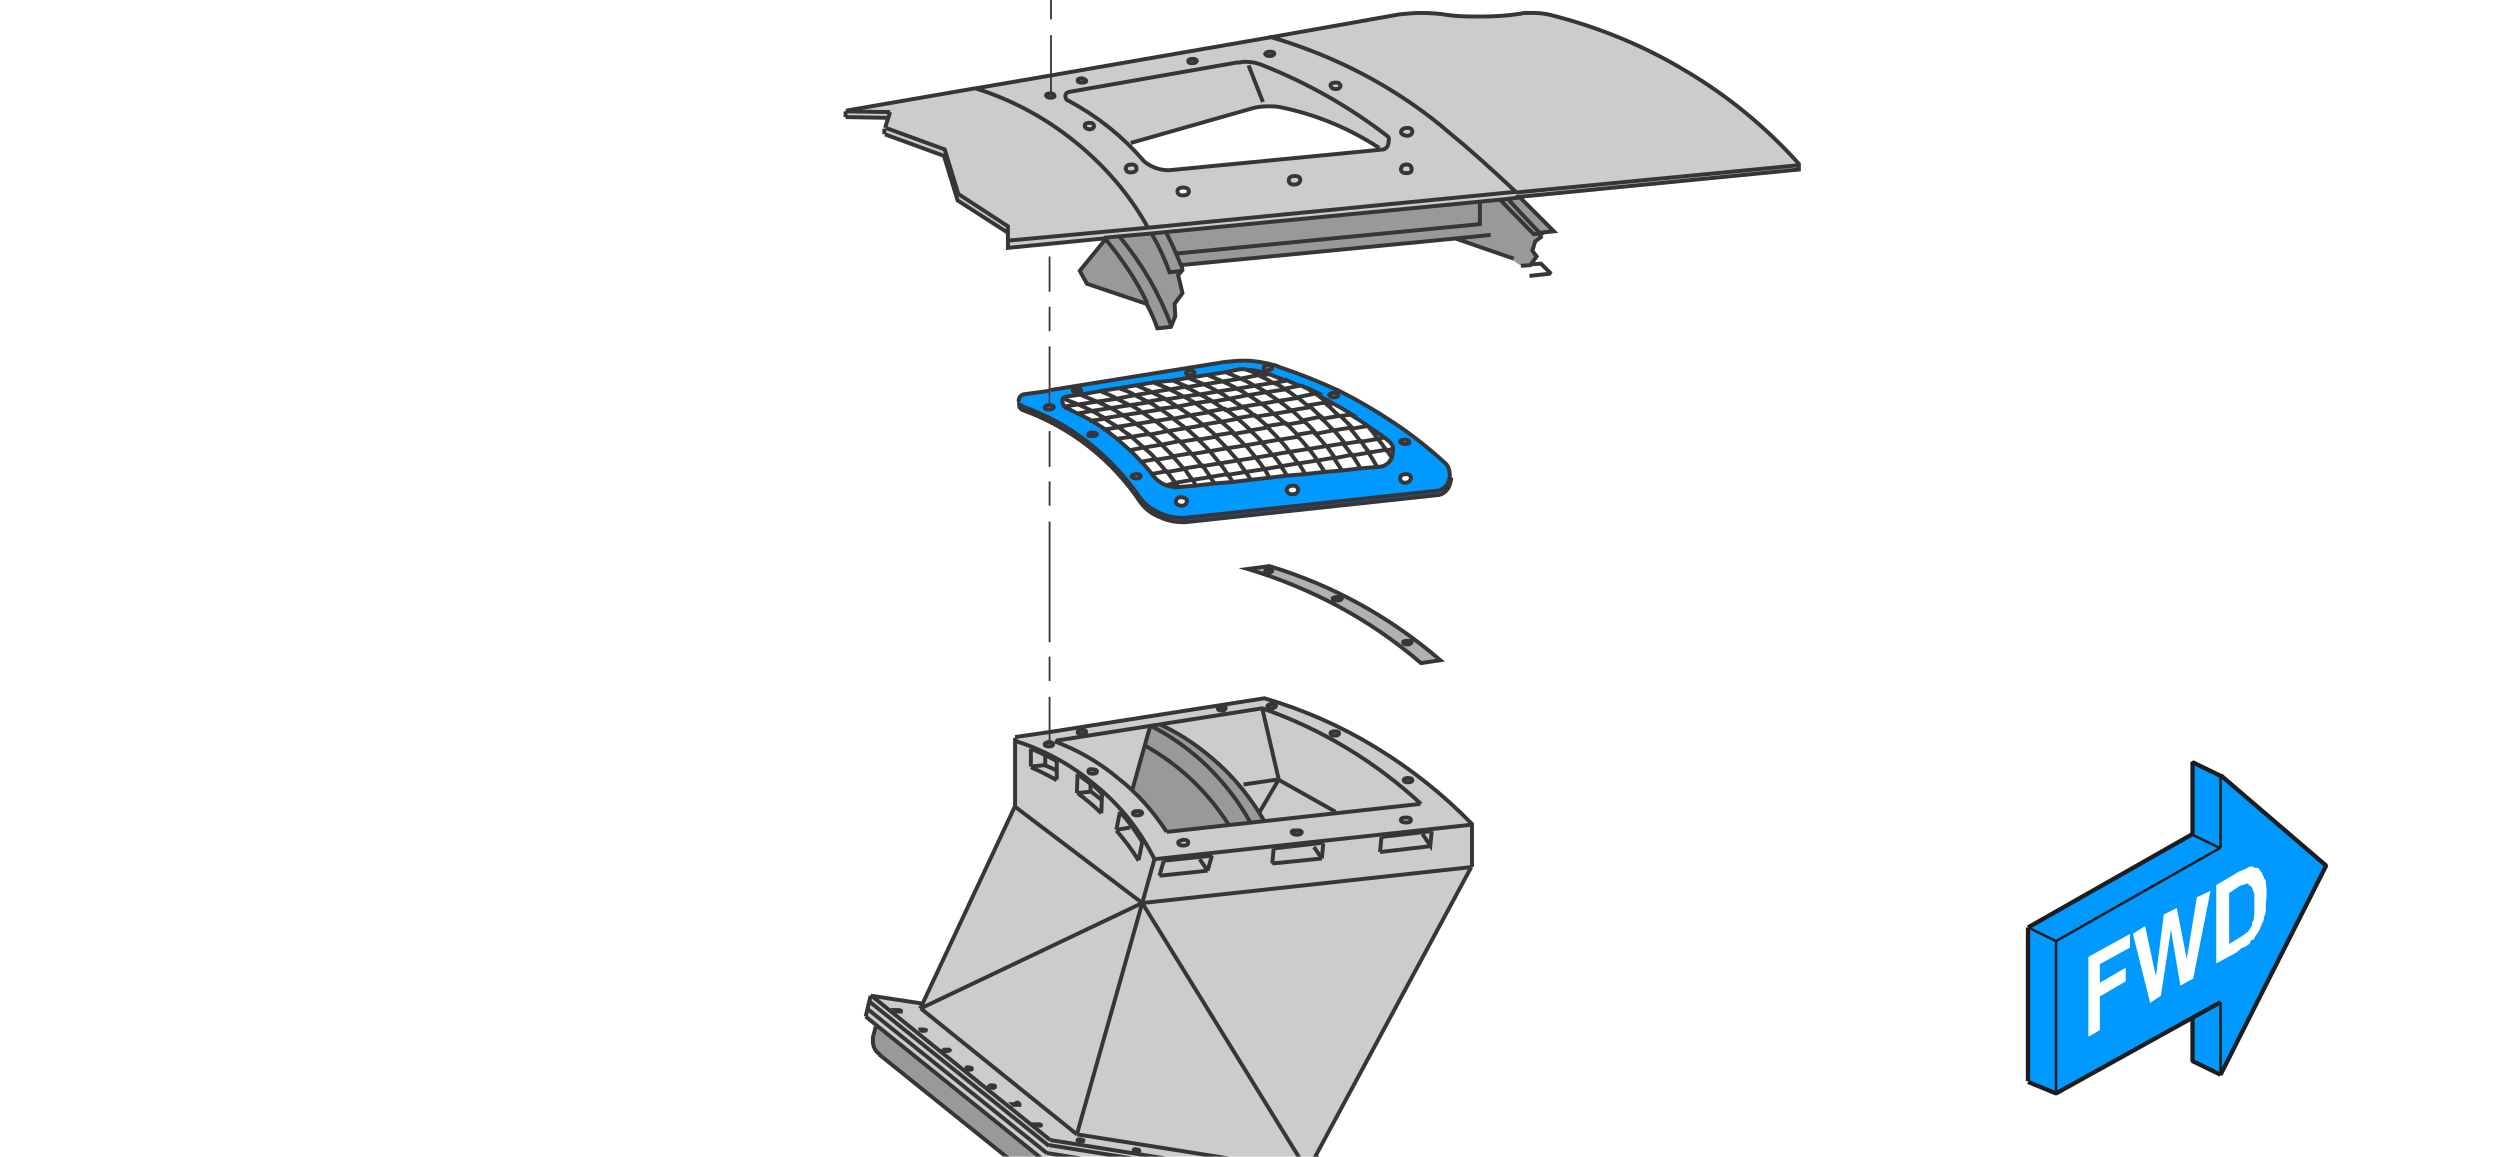 <?xml version="1.0" encoding="utf-8"?>
<!-- Generator: Adobe Illustrator 24.1.2, SVG Export Plug-In . SVG Version: 6.00 Build 0)  -->
<svg version="1.1" id="Ebene_1" xmlns="http://www.w3.org/2000/svg" xmlns:xlink="http://www.w3.org/1999/xlink" x="0px" y="0px"
	 viewBox="0 0 348 161" style="enable-background:new 0 0 348 161;" xml:space="preserve">
<style type="text/css">
	.st0{fill:#999999;}
	.st1{fill:#CCCCCC;}
	.st2{fill:#B1B1B1;}
	.st3{fill:#0066FF;}
	.st4{fill:#0099FF;}
	.st5{fill:#009900;}
	.st6{fill:none;stroke:#373535;stroke-width:0.55;stroke-miterlimit:5;}
	.st7{fill:none;stroke:#373535;stroke-width:0.25;stroke-miterlimit:5;}
	.st8{fill:none;stroke:#1D1D1D;stroke-width:0.35;stroke-linejoin:bevel;stroke-miterlimit:4;}
	.st9{fill:none;stroke:#1D1D1D;stroke-width:0.6;stroke-linejoin:bevel;stroke-miterlimit:4;}
</style>
<path class="st0" d="M122.1,142.7c-0.1,0-0.1,0-0.1,0l-0.4,1.3c-0.1,0.2-0.1,0.4-0.1,0.7c0,0.9,0.3,1.6,1,2l21.4,17.3
	c0.4,0.3,0.8,0.5,1.3,0.5l37.6,5.9c0.6,0,1.1-0.2,1.6-0.5c0.5-0.4,0.8-0.9,0.9-1.4l0.1-0.7l-40-6.3L122.1,142.7 M175.3,113.1
	c-1.5-2.5-3.4-4.7-5.5-6.7c-2.5-2.3-5.2-4.2-8.3-5.6l-1.4,0.2v0l-2.5,8.9c1.8,1.7,3.4,3.7,4.8,5.8l13.5-1.5
	C175.8,113.9,175.5,113.5,175.3,113.1 M202.6,33.2l7,2.4l2,1.3l1.5-0.1l0.8-1.1l-0.6-0.8l0.4-1.3l0.8-0.6l-0.2-0.6l2-0.2
	c-1.4-1.4-3-3-4.8-4.8l-57.9,5.6c0.1,0.1,0.2,0.2,0.2,0.2l-3.5,4.3l1,1.8l8.3,2.8c0.5,1.1,1,2.3,1.5,3.4l1.9-0.2l0.6-1.5l-0.1-1.7
	l1.1-1.5l-0.6-2.5l0.6-0.7c-0.1-0.2-0.2-0.5-0.2-0.7L202.6,33.2z"/>
<path class="st1" d="M141.3,102.6l0,9.6l-12.9,27.5l-5.5-0.9v0c-0.2-0.1-0.4-0.1-0.6-0.2c-0.7-0.1-1.2,0.1-1.5,0.7
	c-0.2,0.3-0.3,0.8-0.3,1.6l0.1,0.2l0,0.2c0,0.1,0.1,0.1,0.1,0.2l0.1,0.3c0.3,0.6,0.6,0.9,1,0.9c0,0,0.1,0,0.1,0l23.4,18.8l40,6.3
	l2.6,0.4l0.8-2.9l-5.7-4.6l21.7-40.1l0.1-6c-4-4.1-8.4-7.7-13.3-10.6c-4.9-3-10.1-5.3-15.6-6.9L141.3,102.6 M128.6,143.3
	L128.6,143.3l0.1,0l0.1,0l0.1,0.1v0c-0.1,0.1-0.2,0.1-0.5,0c-0.2,0-0.3-0.1-0.4-0.2l0,0l0.1,0L128.6,143.3L128.6,143.3 M131.4,146
	L131.4,146l0.2-0.2h0.2l0.1,0h0l0.1,0h0.1l0.1,0.1v0h0v0c-0.1,0.1-0.2,0.1-0.5,0h-0.1l-0.1,0h0L131.4,146L131.4,146L131.4,146
	 M125.4,140.7L125.4,140.7l-0.1,0.1l-0.1,0h-0.1l0,0h-0.2l-0.1,0l-0.1,0l-0.1-0.1v0l0.1,0h0.3l0.1,0h0.1l0.1,0h0.1L125.4,140.7
	L125.4,140.7 M138.2,151.1h0.1l0.2,0.1l0,0v0.1c-0.1,0.1-0.2,0.1-0.5,0l0,0h-0.1l-0.1,0l-0.1-0.1v0C137.8,151,137.9,151,138.2,151.1
	 M141.5,153.7L141.5,153.7l0.2,0l0,0.1v0.1l-0.1,0h-0.3l-0.1,0l0,0h-0.1l-0.1,0l0-0.1l0.1-0.1h0.4L141.5,153.7 M134.8,148.7h-0.1
	l-0.1-0.1c0.1-0.1,0.2-0.1,0.5-0.1c0.3,0.1,0.4,0.1,0.4,0.2c-0.1,0.1-0.2,0.1-0.5,0.1L134.8,148.7 M169.8,106.4c2.1,2,4,4.2,5.5,6.7
	c0.2,0.4,0.5,0.8,0.7,1.2l-13.5,1.5c-1.4-2.2-3-4.1-4.8-5.8l2.5-8.9v0l1.4-0.2C164.6,102.3,167.3,104.1,169.8,106.4 M145,156.4
	L145,156.4c0.1,0.1,0,0.2,0,0.2l-0.1,0h-0.1l-0.4-0.1l-0.1-0.1v0l0.1-0.1h0.4l0.1,0L145,156.4 M149.9,158.7c0-0.1,0.2-0.1,0.5-0.1
	c0.3,0.1,0.4,0.2,0.4,0.2c0,0-0.2,0-0.5,0l0,0h-0.1L149.9,158.7L149.9,158.7L149.9,158.7 M158.3,160c0.2,0,0.4,0.1,0.4,0.2v0h0
	l-0.1,0h-0.3c-0.1,0-0.2-0.1-0.2-0.1c-0.1,0-0.2-0.1-0.1-0.2S158,159.9,158.3,160 M166.5,161.5L166.5,161.5l-0.1-0.1h-0.1l-0.1-0.1
	c0-0.1,0.2-0.2,0.5-0.1c0.2,0.1,0.4,0.1,0.4,0.2C167,161.6,166.8,161.6,166.5,161.5L166.5,161.5 M174,162.5h0.3l0,0
	c0.3,0,0.4,0.1,0.3,0.2l-0.1,0.1h-0.4c-0.2-0.1-0.4-0.2-0.4-0.2h0v0L174,162.5L174,162.5 M184.6,163.3l-0.1,0h-0.1l-0.1-0.1v0
	c0-0.1,0.2-0.1,0.5-0.1c0.3,0.1,0.4,0.1,0.3,0.2C185.1,163.3,184.9,163.3,184.6,163.3L184.6,163.3 M182.4,164L182.4,164l-0.4,0
	c-0.3-0.1-0.4-0.2-0.4-0.2c0.1-0.1,0.2-0.1,0.5,0C182.4,163.8,182.5,163.8,182.4,164L182.4,164L182.4,164 M212.2,1.8
	c-0.2,0-0.3,0.1-0.5,0.1c-1.9,0.2-3.8,0.4-5.6,0.4c-1.7,0-3.2-0.1-4.5-0.2c-1.2-0.2-2.4-0.3-3.8-0.3c-1,0-2,0.1-3,0.2l-77,13.5v0.9
	l5.9,0.1l-0.4,2.2l8.2,3l1.9,6.2l7,4.5l0.1,2.1l13.3-1.3l57.9-5.6l38.9-3.8v-0.8c-4.6-5.1-9.8-9.4-15.7-12.9
	c-5.9-3.5-12.1-6.2-18.8-7.8c-0.8-0.2-1.6-0.3-2.5-0.3C212.9,1.8,212.5,1.8,212.2,1.8 M191.1,19.9l1.5,0.8l-29.8,2.9
	c-1.3,0-2.4-0.4-3.4-1.2c-0.7-0.8-1.5-1.6-2.3-2.4l1-0.4l15.9-4.5c0.8-0.3,1.7-0.4,2.7-0.4c0.5,0,1.1,0,1.5,0.1
	C182.7,15.7,187,17.5,191.1,19.9 M163.9,26.6c0-0.4,0.3-0.6,0.8-0.5c0.5,0,0.8,0.2,0.7,0.6c-0.1,0.4-0.4,0.5-0.9,0.5
	C164.2,27.1,163.9,27,163.9,26.6z"/>
<path class="st2" d="M176.7,78.8l-3,0.5c8.4,2.5,16,6.5,22.8,12c0.4,0.4,0.9,0.7,1.3,1.1l2.7-0.4c-0.2-0.2-0.5-0.4-0.7-0.7
	C192.9,85.5,185.2,81.3,176.7,78.8 M176.1,79.5c0-0.1,0.2-0.2,0.5-0.2c0.3,0,0.5,0.1,0.5,0.2c-0.1,0.1-0.2,0.2-0.5,0.2
	C176.3,79.7,176.1,79.6,176.1,79.5 M186.1,83.7c-0.4,0-0.6-0.1-0.6-0.3c0.1-0.2,0.3-0.3,0.7-0.2c0.4,0,0.6,0.1,0.6,0.3
	C186.7,83.6,186.5,83.7,186.1,83.7 M196.5,89.4c0,0.2-0.2,0.3-0.6,0.3c-0.4,0-0.6-0.1-0.6-0.3c0-0.2,0.2-0.3,0.6-0.2
	C196.4,89.2,196.5,89.2,196.5,89.4z"/>
<path class="st2" d="M176.7,78.8l-3,0.5c9,2.6,17,7,24.1,13.1l2.7-0.4C193.5,85.9,185.5,81.5,176.7,78.8 M176.1,79.5
	c0-0.1,0.2-0.2,0.5-0.2c0.3,0,0.5,0.1,0.5,0.2c-0.1,0.1-0.2,0.2-0.5,0.2C176.3,79.7,176.1,79.6,176.1,79.5 M185.5,83.4
	c0.1-0.2,0.3-0.3,0.7-0.2c0.4,0,0.6,0.1,0.6,0.3c-0.1,0.2-0.3,0.3-0.7,0.3C185.7,83.7,185.5,83.6,185.5,83.4 M195.3,89.4
	c0-0.2,0.2-0.3,0.6-0.2c0.4,0,0.6,0.1,0.6,0.3c0,0.2-0.2,0.3-0.6,0.3C195.6,89.7,195.4,89.6,195.3,89.4z"/>
<path class="st3" d="M164.8,72.2c-1.2,0-2.3-0.2-3.4-0.7c-1.1-0.5-2-1.2-2.7-2.1c-2-2.9-4.4-5.5-7.2-7.7c-2.8-2.2-5.8-3.8-9.1-5
	c0,0-0.1-0.1-0.1-0.1c-0.1-0.1-0.2-0.1-0.3-0.2c-0.1-0.1-0.1-0.2-0.1-0.2c-0.1,0.4,0,0.7,0.3,0.9l0.2,0.1c3.3,1.2,6.4,2.9,9.2,5.1
	c2.8,2.2,5.2,4.8,7.2,7.8c0.7,0.9,1.6,1.6,2.7,2c1,0.5,2.2,0.7,3.4,0.7l35.4-3.8c0.5-0.1,0.9-0.4,1.2-0.8c0.3-0.4,0.4-0.9,0.5-1.4
	l0-0.1c-0.1,0.4-0.2,0.7-0.4,1c-0.3,0.4-0.7,0.7-1.2,0.8L164.8,72.2z"/>
<path class="st4" d="M173.2,50.3c-0.9,0-1.8,0.1-2.8,0.2l-24.2,3.9v2c0.4,0,0.6,0.1,0.6,0.3c-0.1,0.2-0.3,0.3-0.7,0.3
	c-0.4,0-0.6-0.1-0.6-0.3c0-0.2,0.2-0.2,0.6-0.2v-2l-3.7,0.5c-0.2,0.1-0.3,0.2-0.4,0.3c-0.1,0.2-0.2,0.3-0.2,0.5c0,0.1,0,0.2,0.1,0.3
	c0,0.1,0,0.1,0.1,0.2c0.1,0.1,0.2,0.2,0.3,0.2c0,0,0.1,0.1,0.1,0.1c3.3,1.2,6.4,2.9,9.1,5c2.8,2.2,5.2,4.8,7.2,7.7
	c0.7,0.9,1.6,1.6,2.7,2.1c1,0.5,2.2,0.7,3.4,0.7l35.4-3.8c0.5-0.1,0.9-0.4,1.2-0.8c0.2-0.3,0.3-0.6,0.4-1c0-0.1,0-0.3,0-0.4
	c0-0.7-0.2-1.3-0.7-1.7c-2.3-2.1-4.6-3.9-7-5.5c-2.4-1.6-4.9-3.1-7.7-4.5c-2.8-1.3-5.6-2.4-8.3-3.3l-0.4-0.2
	C176.2,50.5,174.7,50.3,173.2,50.3 M175.9,51.3c0-0.2,0.2-0.3,0.6-0.3c0.4,0,0.6,0.1,0.6,0.3c0,0.2-0.2,0.3-0.6,0.3
	C176.1,51.6,175.9,51.5,175.9,51.3 M173.4,51.5c1,0,1.8,0.1,2.6,0.4c0.2,0.1,0.4,0.2,0.6,0.2c0.8,0.3,1.5,0.6,2.3,0.9
	c0.7,0.2,1.4,0.5,2.1,0.9c0.4,0.2,0.7,0.4,1.1,0.5c0.4,0.2,0.8,0.4,1.2,0.6c0.8,0.4,1.6,0.8,2.4,1.3c0.8,0.4,1.6,0.9,2.4,1.4
	c0.7,0.4,1.5,0.9,2.2,1.4c0.1,0,0.1,0.1,0.2,0.1c0.7,0.5,1.5,1,2.3,1.6c0.2,0.1,0.3,0.3,0.5,0.4c0.4,0.3,0.7,0.7,0.7,1.1
	c0,0.2,0,0.3,0,0.5c0,0.3-0.1,0.6-0.2,0.9c-0.1,0.1-0.1,0.2-0.2,0.3c-0.2,0.4-0.6,0.6-1,0.8l-0.7,0.1l-2.5,0.2l-2.5,0.3l-2.5,0.2
	l-2.7,0.3l-2.4,0.2l-2.5,0.3l-2.7,0.3l-2.5,0.3l-2.5,0.2l-2.6,0.3l-2.4,0.2H164c-0.7,0-1.3-0.1-1.8-0.3c-0.7-0.3-1.2-0.7-1.7-1.3
	c-0.1-0.1-0.2-0.2-0.2-0.3c-0.5-0.6-1-1.2-1.5-1.7s-1-1.1-1.6-1.6c-0.6-0.5-1.2-1.1-1.8-1.6c-0.6-0.5-1.2-0.9-1.8-1.4
	c-0.6-0.4-1.3-0.8-1.9-1.2c-0.6-0.3-1.2-0.6-1.8-0.9c-0.5-0.2-0.9-0.5-1.4-0.7c-0.1,0-0.1,0-0.1,0c-0.1-0.1-0.2-0.1-0.2-0.2
	c-0.1,0-0.1-0.1-0.1-0.1c-0.1-0.1-0.1-0.3-0.2-0.5c-0.1-0.2,0-0.4,0.1-0.6c0,0,0.1,0,0.1,0c0.1-0.1,0.2-0.2,0.4-0.2l2.1-0.3l2.8-0.5
	l2.6-0.4l2.4-0.4l2.4-0.4L163,53l2.4-0.4l2.6-0.4l2.5-0.4l2-0.3L173.4,51.5 M165.7,51.5c0.4,0,0.6,0.1,0.6,0.3
	c-0.1,0.2-0.3,0.3-0.7,0.3c-0.4,0-0.5-0.1-0.5-0.3C165.1,51.6,165.3,51.5,165.7,51.5 M150.3,54.1c0.1,0.1,0.2,0.2,0.2,0.3
	c0,0.2-0.2,0.2-0.6,0.2c-0.4,0-0.6-0.1-0.6-0.3c0-0.1,0.1-0.2,0.3-0.2c0.1-0.1,0.2-0.1,0.4,0C150.1,54,150.2,54.1,150.3,54.1
	 M151.4,60.5c0-0.2,0.2-0.3,0.6-0.3c0.4,0,0.6,0.1,0.6,0.3c-0.1,0.2-0.3,0.3-0.7,0.2C151.6,60.7,151.4,60.7,151.4,60.5 M157.6,66.3
	c0.1-0.2,0.3-0.3,0.7-0.3c0.4,0,0.6,0.1,0.6,0.3c0,0.2-0.2,0.3-0.6,0.3C157.8,66.6,157.6,66.5,157.6,66.3 M163.6,69.8
	c0-0.4,0.3-0.6,0.8-0.6c0.5,0,0.8,0.2,0.7,0.7c-0.1,0.4-0.3,0.6-0.8,0.5C163.9,70.3,163.6,70.1,163.6,69.8 M195.6,61.8
	c-0.4,0-0.6-0.1-0.6-0.3c0-0.2,0.2-0.4,0.7-0.3c0.4,0,0.6,0.1,0.6,0.4C196.1,61.7,195.9,61.8,195.6,61.8 M196.4,66.6
	c-0.1,0.4-0.4,0.6-0.8,0.6c-0.5,0-0.7-0.2-0.7-0.6c0-0.4,0.3-0.6,0.8-0.6C196.1,66.1,196.4,66.3,196.4,66.6 M186.3,55
	c0,0.2-0.2,0.3-0.6,0.3c-0.4,0-0.6-0.1-0.6-0.3c0.1-0.2,0.3-0.3,0.7-0.3C186.1,54.7,186.3,54.8,186.3,55 M179.1,68.2
	c0.1-0.4,0.3-0.6,0.9-0.6c0.5,0,0.7,0.2,0.7,0.6c-0.1,0.4-0.4,0.6-0.8,0.5C179.4,68.8,179.2,68.6,179.1,68.2 M190.4,59.3L190.4,59.3
	c0,0-0.1-0.1-0.1-0.1C190.3,59.2,190.3,59.2,190.4,59.3 M183.3,55c-0.4-0.2-0.8-0.4-1.2-0.6c0.3,0.2,0.6,0.5,0.9,0.7L183.3,55
	 M147.3-13.3l-0.1,0.1l-0.1,0.1l-0.5,0.2l-0.2,0h-0.2c-0.2,0-0.5-0.1-0.7-0.2c-0.2-0.1-0.4-0.2-0.4-0.3c0,0,0,0.1,0,0.1
	c0,0.3,0.4,0.5,1.1,0.5C146.9-12.7,147.3-12.9,147.3-13.3 M146.3-13.7v0.1c0.2,0,0.4,0.1,0.5,0.2c0,0,0-0.1,0-0.1
	C146.8-13.6,146.6-13.7,146.3-13.7 M146.3-13.6v-0.1h0c-0.4,0-0.6,0.1-0.7,0.2c0,0,0,0.1,0,0.1C145.7-13.5,145.9-13.6,146.3-13.6
	L146.3-13.6z"/>
<path class="st5" d="M146.2-13.7L146.2-13.7l0-0.3c-0.8-0.1-1.2,0.1-1.3,0.5c0,0,0,0.1,0,0.1v0c0.1,0.1,0.2,0.2,0.4,0.3
	c0.2,0.1,0.5,0.2,0.7,0.2h0.2l0.2,0l0.5-0.2l0.1-0.1l0.1-0.1l0-0.1v0c0-0.4-0.4-0.5-1.1-0.5L146.2-13.7c0.4,0,0.6,0.1,0.6,0.3
	c0,0,0,0.1,0,0.1c-0.1,0.1-0.3,0.2-0.7,0.2c-0.3,0-0.5-0.1-0.5-0.2c0-0.1,0-0.1,0-0.1C145.6-13.7,145.8-13.7,146.2-13.7 M146.8-19.6
	c-0.1,0.2-0.2,0.2-0.6,0.2c-0.4,0-0.6-0.1-0.7-0.3v2.2c0,0.2,0.2,0.3,0.7,0.3c0.4,0,0.6-0.1,0.6-0.3V-19.6 M146.8-21.7
	c-0.3,0.1-0.5,0.1-0.7,0h-0.3l-0.2,0v2c0,0.2,0.2,0.3,0.7,0.3c0.3,0,0.5-0.1,0.6-0.2V-21.7 M147.5-22.3c-0.1,0.2-0.6,0.3-1.3,0.3
	s-1.2-0.1-1.4-0.2l0,0.2l0.5,0.2l0.2,0l0.2,0h0.3c0.2,0,0.5,0,0.7,0c0,0,0.1,0,0.1,0C147.3-21.9,147.5-22,147.5-22.3 M147.5-22.3
	L147.5-22.3c0.1-0.1,0.1-0.2,0.1-0.3c-0.1-0.1-0.1-0.1-0.2-0.2c-0.4-0.3-0.8-0.5-1.2-0.5c-0.5,0-0.9,0.2-1.2,0.5
	c-0.1,0.1-0.1,0.1-0.2,0.2c-0.1,0.1,0,0.2,0,0.3l0,0c0.2,0.2,0.6,0.2,1.4,0.2S147.3-22.1,147.5-22.3z"/>
<path id="Layer0_6_1_STROKES" class="st6" d="M146.3,10.5l30.5-5.3l18-3.2c1-0.1,2-0.2,3-0.2c1.4,0,2.6,0.1,3.8,0.3
	c1.4,0.2,2.9,0.2,4.5,0.2c1.9,0,3.7-0.1,5.6-0.4c0.1,0,0.3-0.1,0.5-0.1c0.4,0,0.8,0,1.2,0c0.9,0,1.7,0.1,2.5,0.3
	c6.7,1.7,13,4.3,18.8,7.8c5.9,3.5,11.1,7.8,15.7,12.9v0.8l-38.9,3.8c1.8,1.8,3.4,3.4,4.8,4.8l-2,0.2l0.2,0.6l-0.8,0.6l-0.4,1.3
	l0.6,0.8l-0.8,1.1l1.4-0.1l1.3,1.3l0.2,0.1 M147.5-22.3L147.5-22.3c0.1-0.1,0.1-0.2,0.1-0.3c-0.1-0.1-0.1-0.1-0.2-0.2
	c-0.4-0.3-0.8-0.5-1.2-0.5c-0.5,0-0.9,0.2-1.2,0.5c-0.1,0.1-0.1,0.1-0.2,0.2c-0.1,0.1,0,0.2,0,0.3l0,0c0.2,0.2,0.6,0.2,1.4,0.2
	S147.3-22.1,147.5-22.3c0,0.2-0.2,0.4-0.6,0.5c0,0-0.1,0-0.1,0v2.1v2.1c0,0.2-0.2,0.3-0.6,0.3c-0.4,0-0.6-0.1-0.7-0.3v-2.2v-2
	l-0.2,0l-0.5-0.2l0-0.2 M145.6-21.7l0.2,0h0.3c0.2,0,0.5,0,0.7,0 M146.8-19.6c-0.1,0.2-0.2,0.2-0.6,0.2c-0.4,0-0.6-0.1-0.7-0.3
	 M146.3-14v-2.9 M146.3-13.6v-0.1h0c-0.4,0-0.6,0.1-0.7,0.2c0,0,0,0.1,0,0.1C145.7-13.5,145.9-13.6,146.3-13.6L146.3-13.6
	c0.2,0,0.4,0.1,0.5,0.2c0,0,0-0.1,0-0.1c0-0.2-0.2-0.3-0.5-0.3V-14c-0.8-0.1-1.2,0.1-1.3,0.5c0,0,0,0.1,0,0.1v0
	c0.1,0.1,0.2,0.2,0.4,0.3c0.2,0.1,0.5,0.2,0.7,0.2h0.2l0.2,0l0.5-0.2l0.1-0.1l0.1-0.1l0-0.1v0c0-0.4-0.4-0.5-1.1-0.5 M146.8-13.3
	c-0.1,0.1-0.3,0.2-0.7,0.2c-0.3,0-0.5-0.1-0.5-0.2 M145-13.3C145-13.3,145-13.3,145-13.3c0,0.4,0.4,0.6,1.1,0.6
	c0.8,0,1.2-0.2,1.2-0.6 M146.3,10.5l-10.5,1.8c5.1,1.6,9.7,4.1,13.8,7.4c4.1,3.3,7.6,7.3,10.2,12l51.2-5c-3.3-3.1-6.5-6-9.7-8.6
	c-0.2-0.2-0.5-0.4-0.7-0.6c-7-5.7-15-9.8-23.9-12.4 M195.8,18.9c0.5,0,0.7-0.2,0.8-0.5c0-0.4-0.2-0.6-0.7-0.6
	c-0.5,0-0.8,0.2-0.9,0.6C195.1,18.7,195.3,18.8,195.8,18.9z M195,23.5c0,0.4,0.3,0.6,0.7,0.6c0.5,0,0.8-0.1,0.8-0.5
	c0-0.4-0.2-0.7-0.7-0.7C195.3,22.9,195.1,23.1,195,23.5z M186.4,11.6c-0.1-0.1-0.3-0.1-0.4-0.1c-0.5,0-0.8,0.1-0.8,0.4
	c0.1,0.3,0.3,0.5,0.7,0.5c0.4,0,0.6-0.1,0.7-0.4C186.6,11.8,186.5,11.7,186.4,11.6z M181,25.1c0-0.4-0.2-0.6-0.8-0.6
	c-0.5,0-0.8,0.2-0.8,0.6c0,0.4,0.3,0.6,0.7,0.6C180.6,25.7,180.9,25.5,181,25.1z M193.2,19L193.2,19c-5.3-4.1-11.1-7.4-17.4-9.9
	c-0.7-0.3-1.5-0.5-2.4-0.5c-0.3,0-0.5,0-0.8,0.1c-0.1,0-0.3,0-0.4,0l-23.4,4.1c-0.4,0.1-0.5,0.3-0.5,0.6c0,0.2,0.1,0.4,0.2,0.5
	c0.1,0.1,0.1,0.1,0.2,0.1c4.1,2.2,7.6,5,10.6,8.5c1,0.8,2.2,1.2,3.4,1.2l29.9-2.9c0.5-0.2,0.7-0.6,0.7-1.2
	C193.4,19.4,193.3,19.1,193.2,19z M192,20.6c-4.3-2.8-8.9-4.7-13.9-5.7c-0.5-0.1-1-0.1-1.5-0.1c-1,0-1.8,0.1-2.7,0.4l-16.5,4.7
	 M206,28.3v2.9l-42.3,4.1c0.2,0.5,0.5,1.1,0.7,1.6l38.2-3.7l4.9-0.5 M208.8,27.8c1.8,1.8,3.3,3.4,4.7,4.8l0.9-0.1
	c-2-2.1-3.5-3.7-4.5-4.8L208.8,27.8l-46.5,4.5c0.5,1,1,2,1.4,3 M176.1,7.5c0.1,0.2,0.3,0.3,0.6,0.3c0.4,0,0.6-0.1,0.7-0.3
	c0-0.2-0.2-0.3-0.6-0.3C176.4,7.2,176.2,7.3,176.1,7.5z M175.8,14.2l-2-5.1 M165.9,8.8c0.4,0,0.6-0.1,0.7-0.3c0-0.2-0.2-0.3-0.6-0.3
	c-0.4,0-0.6,0.1-0.6,0.3C165.4,8.7,165.6,8.8,165.9,8.8z M164.7,26.1c-0.5,0-0.8,0.2-0.8,0.5c0,0.4,0.3,0.6,0.7,0.6
	c0.5,0,0.8-0.1,0.9-0.5C165.5,26.3,165.2,26.1,164.7,26.1z M151.2,11.3c0-0.2-0.2-0.3-0.6-0.4c-0.4,0-0.6,0.1-0.6,0.3
	c0,0.2,0.2,0.3,0.6,0.3C151,11.5,151.2,11.4,151.2,11.3z M146.3,13L146.3,13c-0.5,0-0.7,0.1-0.7,0.3c0.1,0.2,0.3,0.3,0.6,0.3
	c0.4,0,0.6-0.1,0.6-0.2C146.8,13.2,146.6,13,146.3,13z M151.6,18c0.4,0,0.6-0.1,0.7-0.4c0-0.3-0.2-0.5-0.6-0.5
	c-0.5,0-0.7,0.1-0.7,0.4C151,17.8,151.2,17.9,151.6,18z M158.2,23.5c0-0.4-0.2-0.6-0.7-0.6c-0.5,0-0.8,0.2-0.8,0.6
	c0.1,0.4,0.3,0.5,0.7,0.5C157.9,24,158.2,23.8,158.2,23.5z M164.4,36.9c0.1,0.2,0.2,0.5,0.2,0.7l-0.6,0.7l0.6,2.5l-1.1,1.5l0.1,1.7
	l-0.6,1.5l-1.9,0.2c-0.4-1.2-0.9-2.3-1.5-3.4l-8.3-2.8l-1-1.8l3.5-4.3c-0.1-0.1-0.2-0.2-0.2-0.2l-13.3,1.3l0-0.8l0-1.3l-7-4.5
	l-1.9-6.2l-8.2-3 M153.7,33.1l2.1-0.2l4.5-0.4l2-0.2 M159.7,42.2c-1.5-3.2-3.5-6.1-5.8-8.9 M160.3,32.5c1,1.7,1.8,3.5,2.5,5.4
	l1.8-0.2 M155.8,32.9c3.2,3.8,5.6,8,7.3,12.6 M170.6,51.8c0.7,0.3,1.4,0.6,2.1,0.9l2.6-0.5c-0.6-0.3-1.3-0.6-1.9-0.8l-0.8,0
	L170.6,51.8l-2.5,0.4c0.7,0.3,1.4,0.6,2.1,0.9l2.5-0.4c0.7,0.3,1.3,0.6,1.9,1l2.6-0.4c-0.6-0.4-1.3-0.7-1.9-1l1.3-0.2
	c-0.2-0.1-0.4-0.2-0.6-0.2c-0.8-0.3-1.6-0.4-2.6-0.4 M176.5,51.5c0.4,0,0.6-0.1,0.6-0.3c0-0.2-0.2-0.3-0.6-0.3
	c-0.4,0-0.6,0.1-0.6,0.3C175.9,51.5,176.1,51.6,176.5,51.5z M169.5,54.5c0.6,0.3,1.1,0.6,1.6,1l2.6-0.5c-0.5-0.4-1.1-0.7-1.6-0.9
	L169.5,54.5c-0.6-0.4-1.3-0.7-1.9-1l-2.5,0.4c0.7,0.3,1.3,0.7,1.9,1L169.5,54.5z M170.2,53.1c0.7,0.3,1.3,0.6,2,1l2.5-0.4
	c0.5,0.3,1.1,0.6,1.6,0.9l2.6-0.4c-0.5-0.4-1.1-0.7-1.6-0.9l1.7-0.3c-0.8-0.3-1.5-0.6-2.3-0.9 M175.6,56.2l2.4-0.4
	c-0.6-0.4-1.2-0.8-1.8-1.2l-2.4,0.4C174.4,55.4,175,55.8,175.6,56.2c0.6,0.4,1.2,0.9,1.7,1.4l0,0l2.5-0.4c-0.6-0.5-1.2-1-1.8-1.4
	l2.6-0.4c-0.6-0.5-1.2-0.9-1.8-1.3l2.1-0.4c-0.7-0.3-1.4-0.6-2.1-0.9 M175.6,56.2l-2.6,0.4c0.6,0.4,1.1,0.8,1.7,1.3
	c0,0,0.1,0.1,0.1,0.1l2.5-0.4c0.6,0.5,1.2,1,1.8,1.5l2.4-0.4c-0.5-0.5-1.1-1.1-1.7-1.6h0l2.5-0.4c-0.6-0.5-1.1-0.9-1.7-1.4l2.4-0.5
	c-0.3-0.2-0.6-0.4-0.9-0.7c-0.4-0.2-0.8-0.3-1.1-0.5 M173,56.7c-0.6-0.4-1.2-0.8-1.8-1.2l-2.4,0.4c0.6,0.4,1.2,0.8,1.8,1.2L173,56.7
	z M201.8,66.5c0-0.1,0-0.3,0-0.4c0-0.7-0.2-1.3-0.7-1.7c-2.3-2.1-4.6-3.9-7-5.5c-2.4-1.6-4.9-3.1-7.7-4.5c-2.8-1.3-5.6-2.4-8.3-3.3
	l-0.4-0.2c-1.5-0.4-3-0.7-4.5-0.7c-0.9,0-1.8,0.1-2.8,0.2l-24.2,3.9 M146.1,56.4c0.4,0,0.6,0.1,0.6,0.3c-0.1,0.2-0.3,0.3-0.7,0.3
	c-0.4,0-0.6-0.1-0.6-0.3C145.5,56.5,145.7,56.4,146.1,56.4z M166.3,51.9c0-0.2-0.2-0.3-0.6-0.3c-0.4,0-0.6,0.1-0.6,0.3
	c0,0.2,0.2,0.3,0.5,0.3C166,52.2,166.2,52.1,166.3,51.9z M163.9,56.6l2.5-0.5c-0.5-0.3-1.1-0.6-1.6-0.9l-2.5,0.4
	C162.8,55.9,163.4,56.3,163.9,56.6c0.6,0.4,1.2,0.8,1.8,1.2l2.5-0.4c-0.6-0.4-1.2-0.9-1.8-1.3l2.3-0.3c-0.5-0.3-1.1-0.6-1.7-0.9
	l-2.3,0.3c-0.6-0.4-1.3-0.7-1.9-1l-2.5,0.4c0.6,0.3,1.3,0.6,1.9,0.9l-2.4,0.4c0.5,0.3,1.1,0.6,1.6,1L163.9,56.6z M190.4,59.3
	c0.7,0.5,1.5,1,2.3,1.6c0.2,0.1,0.3,0.3,0.5,0.4c0.4,0.3,0.7,0.7,0.7,1.1c0,0.2,0,0.3,0,0.5c0,0.3-0.1,0.6-0.2,0.9
	c-0.1,0.1-0.1,0.2-0.2,0.3c-0.2,0.4-0.6,0.6-1,0.8l-0.7,0.1l-2.5,0.2l-2.5,0.3l-2.5,0.2l-2.7,0.3l-2.4,0.2l-2.5,0.3l-2.7,0.3
	l-2.5,0.3l-2.5,0.2l-2.6,0.3l-2.4,0.2H164c-0.7,0-1.3-0.1-1.8-0.3c-0.7-0.3-1.2-0.7-1.7-1.3c-0.1-0.1-0.2-0.2-0.2-0.3
	c-0.5-0.6-1-1.2-1.5-1.7s-1-1.1-1.6-1.6c-0.6-0.5-1.2-1.1-1.8-1.6c-0.6-0.5-1.2-0.9-1.8-1.4c-0.6-0.4-1.3-0.8-1.9-1.2
	c-0.6-0.3-1.2-0.6-1.8-0.9c-0.5-0.2-0.9-0.5-1.4-0.7c-0.1,0-0.1,0-0.1,0c-0.1-0.1-0.2-0.1-0.2-0.2c-0.1,0-0.1-0.1-0.1-0.1
	c-0.1-0.1-0.1-0.3-0.2-0.5c-0.1-0.2,0-0.4,0.1-0.6c0,0,0.1,0,0.1,0c0.1-0.1,0.2-0.2,0.4-0.2l2.1-0.3l2.8-0.5l2.6-0.4l2.4-0.4
	l2.4-0.4L163,53l2.4-0.4l2.6-0.4 M162.9,54.2c-0.7-0.3-1.4-0.6-2.2-0.9 M165.4,52.6c0.7,0.3,1.5,0.6,2.2,0.9l2.6-0.4 M162.9,54.2
	l2.3-0.4c-0.7-0.3-1.4-0.6-2.1-0.9 M165.7,57.8l-2.4,0.5c0.5,0.4,1,0.7,1.5,1.1c0.1,0.1,0.2,0.2,0.3,0.2l2.4-0.4
	c-0.1-0.1-0.2-0.2-0.2-0.2C166.8,58.6,166.3,58.2,165.7,57.8z M165.1,59.6l-2.5,0.4c0.6,0.5,1.1,1,1.7,1.5l2.5-0.4
	C166.2,60.6,165.7,60.1,165.1,59.6z M161.7,61.9c0.5,0.5,1.1,1.1,1.6,1.6l2.5-0.4c-0.5-0.6-1.1-1.2-1.6-1.7L161.7,61.9
	c-0.5-0.5-1.1-1-1.7-1.5l-2.5,0.4c0.6,0.5,1.1,1,1.7,1.5L161.7,61.9z M163.4,58.2l-2.6,0.4c0.5,0.4,1,0.7,1.4,1.1
	c0.1,0.1,0.2,0.2,0.4,0.3l-2.6,0.5c-0.2-0.2-0.3-0.3-0.5-0.5c-0.4-0.4-0.9-0.7-1.4-1l-2.5,0.4c0.4,0.3,0.9,0.7,1.4,1
	c0.2,0.1,0.3,0.2,0.5,0.4l-2.2,0.3 M162.2,67.6l1.4-0.4c-0.4-0.5-0.8-1.1-1.2-1.6l-2.2,0.4 M162.4,65.7l2.4-0.4
	c-0.5-0.6-1-1.2-1.5-1.7l-2.4,0.4C161.4,64.5,161.9,65.1,162.4,65.7z M166,66.8l2.5-0.4c-0.4-0.6-0.8-1.1-1.1-1.6l-2.5,0.4
	C165.2,65.8,165.6,66.3,166,66.8c0.2,0.2,0.3,0.5,0.5,0.9 M167.3,64.9l2.5-0.4c-0.5-0.6-0.9-1.1-1.4-1.7l-2.5,0.4
	C166.4,63.7,166.9,64.3,167.3,64.9z M166,66.8l-2.4,0.4c0.2,0.2,0.4,0.5,0.5,0.7 M168.4,62.8l2.4-0.4c-0.5-0.5-1-1.1-1.6-1.6
	l-2.4,0.4C167.3,61.7,167.9,62.2,168.4,62.8z M175.7,61.6c-0.5-0.6-1-1.1-1.6-1.6l-2.4,0.4c0.6,0.5,1.1,1.1,1.6,1.6L175.7,61.6
	l2.4-0.4c-0.5-0.6-1.1-1.1-1.6-1.7l-2.4,0.4c-0.5-0.5-1.1-1-1.8-1.6l-2.3,0.4c0.6,0.5,1.2,1,1.7,1.5l-2.5,0.4
	c-0.5-0.5-1.1-1-1.7-1.5l2.5-0.4c-0.1-0.1-0.1-0.1-0.2-0.2c-0.5-0.4-1-0.8-1.6-1.2l2.3-0.4c0.5,0.4,1.1,0.8,1.6,1.2
	c0,0.1,0.1,0.1,0.1,0.1l2.5-0.4c0.5,0.5,1.1,1,1.7,1.5l2.6-0.4c0.5,0.5,1.1,1.1,1.6,1.6l2.4-0.4c-0.5-0.6-1.1-1.1-1.6-1.6l2.5-0.5
	c-0.5-0.4-1-0.9-1.5-1.4c-0.1-0.1-0.2-0.1-0.2-0.2l2.5-0.4c-0.6-0.5-1.2-0.9-1.8-1.4l0.3,0c-0.4-0.2-0.8-0.4-1.2-0.6 M171.6,67.1
	c-0.2-0.4-0.5-0.7-0.7-1.1l-2.5,0.4c0.2,0.3,0.5,0.6,0.7,0.9 M170.9,66.1l2.5-0.4c-0.4-0.5-0.8-1.1-1.1-1.6l-2.5,0.4
	C170.2,65,170.6,65.5,170.9,66.1z M176.8,66.6c-0.3-0.4-0.5-0.9-0.8-1.3l-2.6,0.4c0.3,0.4,0.5,0.7,0.7,1.1 M176,65.3l2.4-0.4
	c-0.4-0.6-0.8-1.1-1.2-1.6l-2.4,0.4C175.2,64.2,175.6,64.7,176,65.3z M174.8,63.7c-0.5-0.6-0.9-1.2-1.4-1.7l-2.6,0.4
	c0.5,0.6,1,1.1,1.5,1.7L174.8,63.7z M161.6,57c0.6,0.4,1.2,0.8,1.8,1.3 M150.5,55c0.7,0.3,1.5,0.6,2.2,0.9l2.8-0.4
	c-0.7-0.4-1.5-0.7-2.2-1 M152.7,55.9c0.7,0.3,1.3,0.6,1.9,0.9l2.7-0.4c-0.6-0.3-1.3-0.6-1.9-0.9L158,55c-0.7-0.4-1.4-0.7-2.1-0.9
	 M157.3,56.4l2.6-0.4c-0.6-0.3-1.3-0.7-1.9-1l2.4-0.4c-0.7-0.3-1.4-0.6-2.1-0.9 M150.3,54.1c-0.1-0.1-0.2-0.1-0.3,0
	c-0.2,0-0.3,0-0.4,0c-0.2,0.1-0.3,0.1-0.3,0.2c0,0.2,0.2,0.3,0.6,0.3c0.4,0,0.6-0.1,0.6-0.2C150.5,54.3,150.5,54.2,150.3,54.1z
	 M152.7,55.9l-2.6,0.4c0.7,0.3,1.3,0.6,1.9,0.9l2.6-0.4c0.6,0.3,1.1,0.6,1.7,1l2.7-0.4c-0.5-0.4-1.1-0.7-1.6-1 M148,56.6l2.1-0.3
	c-0.7-0.3-1.4-0.5-2-0.8 M152,60.7c0.4,0,0.6-0.1,0.7-0.2c0-0.2-0.2-0.3-0.6-0.3c-0.4,0-0.6,0.1-0.6,0.3
	C151.4,60.7,151.6,60.7,152,60.7z M153.5,59.8l2.2-0.3c-0.7-0.4-1.3-0.8-1.9-1.2l-2.2,0.3 M152,57.2c0.6,0.3,1.2,0.7,1.8,1l2.5-0.4
	c0.7,0.4,1.3,0.8,1.9,1.2l2.6-0.4c-0.6-0.4-1.2-0.8-1.8-1.2l2.6-0.4 M158.2,66c-0.4,0-0.6,0.1-0.7,0.3c0.1,0.2,0.3,0.3,0.7,0.3
	c0.4,0,0.5-0.1,0.6-0.3C158.8,66.1,158.6,66,158.2,66z M158.7,64.3l2.2-0.4c-0.5-0.6-1.1-1.1-1.7-1.6l-2.1,0.4 M149.8,57.6l2.2-0.4
	 M164.4,70.4c0.5,0,0.7-0.2,0.8-0.5c0.1-0.4-0.2-0.6-0.7-0.7c-0.5,0-0.8,0.2-0.8,0.6C163.6,70.1,163.9,70.3,164.4,70.4z M201.8,66.5
	c-0.1,0.4-0.2,0.7-0.4,1c-0.3,0.4-0.7,0.7-1.2,0.8l-35.4,3.8c-1.2,0-2.3-0.2-3.4-0.7c-1.1-0.5-2-1.2-2.7-2.1c-2-2.9-4.4-5.5-7.2-7.7
	c-2.8-2.2-5.8-3.8-9.1-5c0,0-0.1-0.1-0.1-0.1c-0.1-0.1-0.2-0.1-0.3-0.2c-0.1-0.1-0.1-0.2-0.1-0.2c-0.1,0.4,0,0.7,0.3,0.9l0.2,0.1
	c3.3,1.2,6.4,2.9,9.2,5.1c2.8,2.2,5.2,4.8,7.2,7.8c0.7,0.9,1.6,1.6,2.7,2c1,0.5,2.2,0.7,3.4,0.7l35.4-3.8c0.5-0.1,0.9-0.4,1.2-0.8
	c0.3-0.4,0.4-0.9,0.5-1.4L201.8,66.5z M176.6,79.7c0.3,0,0.4-0.1,0.5-0.2c0-0.1-0.2-0.2-0.5-0.2c-0.3,0-0.5,0.1-0.5,0.2
	C176.1,79.6,176.3,79.7,176.6,79.7z M176.7,78.8c8.9,2.7,16.8,7.1,23.8,13.1l-2.7,0.4c-7.1-6.1-15.2-10.4-24.1-13.1L176.7,78.8z
	 M195.6,61.8c0.4,0,0.6-0.1,0.6-0.2c0-0.2-0.2-0.4-0.6-0.4c-0.4,0-0.7,0.1-0.7,0.3C195,61.7,195.2,61.8,195.6,61.8z M196.4,66.6
	c0-0.4-0.2-0.6-0.7-0.6c-0.5,0-0.8,0.2-0.8,0.6c0,0.4,0.3,0.6,0.7,0.6C196,67.2,196.3,67,196.4,66.6z M186.3,55
	c0-0.2-0.2-0.3-0.6-0.3c-0.4,0-0.6,0.1-0.7,0.3c0.1,0.2,0.3,0.3,0.6,0.3C186.1,55.3,186.3,55.2,186.3,55z M180.7,60.8
	c0.5,0.5,1,1.1,1.5,1.7l2.4-0.4c-0.5-0.6-1-1.2-1.5-1.7l2.5-0.5c-0.5-0.5-1-1.1-1.6-1.6l2.4-0.4c-0.6-0.5-1.1-1.1-1.7-1.6l0.9-0.1
	c-0.8-0.5-1.6-0.9-2.4-1.3 M178.1,61.2l2.6-0.4 M178.3,64.9l2.4-0.4c-0.4-0.5-0.8-1-1.2-1.6l-2.4,0.4c-0.5-0.6-1-1.2-1.5-1.7
	 M178.3,64.9c0.3,0.4,0.6,0.9,0.9,1.4 M182.2,62.5c0.4,0.5,0.8,1,1.2,1.6l2.4-0.4c-0.4-0.6-0.8-1.1-1.1-1.6l2.5-0.4
	c-0.5-0.6-1-1.2-1.5-1.8l2.5-0.4c-0.5-0.5-1.1-1.1-1.6-1.6l1.6-0.2c-0.8-0.5-1.6-1-2.4-1.4 M184.4,65.7c-0.3-0.5-0.7-1-1-1.6
	l-2.6,0.4c0.3,0.5,0.6,1,0.9,1.5 M178.1,61.2c0.5,0.5,1,1.1,1.4,1.7l2.6-0.4 M192.7,60.9l-0.9,0.2c0.4,0.5,0.8,1,1.2,1.6l0.9-0.2
	 M190.4,59.3l-2.4,0.4c0.5,0.6,1,1.2,1.4,1.8l2.4-0.4C191.3,60.4,190.8,59.8,190.4,59.3c-0.1,0-0.1-0.1-0.1-0.1
	c-0.7-0.5-1.5-1-2.2-1.4 M190.4,59.3L190.4,59.3c0,0-0.1-0.1-0.1-0.1 M187,61.8c0.4,0.5,0.8,1,1.2,1.6l2.4-0.4
	c-0.4-0.5-0.8-1-1.1-1.6L187,61.8z M185.7,63.8l2.5-0.5c0.4,0.6,0.8,1.2,1.1,1.8 M186.8,65.5c-0.4-0.6-0.7-1.1-1.1-1.7 M193.8,63.8
	c-0.3-0.4-0.5-0.8-0.8-1.2l-2.5,0.4c0.4,0.6,0.8,1.3,1.2,2 M186.2,83.1c-0.4,0-0.6,0.1-0.7,0.2c0,0.2,0.2,0.3,0.6,0.3
	c0.4,0,0.6-0.1,0.7-0.3C186.8,83.2,186.6,83.1,186.2,83.1z M180,67.6c-0.5,0-0.8,0.2-0.9,0.6c0.1,0.4,0.3,0.6,0.8,0.6
	c0.5,0,0.7-0.2,0.8-0.5C180.7,67.9,180.5,67.6,180,67.6z M211.7,37l1.5-0.1 M212.9,38.4l2.9-0.3 M211,26.8l39.4-3.8 M210.7,36
	l-8.1-2.8 M211.5,27.5l-1.7,0.2 M140.3,32.3l0-0.8l-6.9-4.5l-1.9-6.2l-8.2-3 M117.8,15.4l17.9-3.1 M146.1,54.4l-3.7,0.5
	c-0.2,0.1-0.3,0.2-0.4,0.3c-0.1,0.2-0.2,0.3-0.2,0.5c0,0.1,0,0.2,0.1,0.3 M195.9,89.2c-0.4,0-0.6,0.1-0.6,0.2c0,0.2,0.2,0.3,0.6,0.3
	c0.4,0,0.5-0.1,0.6-0.3C196.5,89.3,196.4,89.2,195.9,89.2z M177.1,98c-0.4,0-0.6,0.1-0.7,0.3c0,0.2,0.2,0.3,0.5,0.3
	c0.4,0,0.6-0.1,0.7-0.3C177.7,98.2,177.5,98.1,177.1,98z M196.6,108.6c0-0.2-0.2-0.3-0.6-0.3c-0.4,0-0.6,0.1-0.6,0.3
	c0,0.2,0.2,0.3,0.6,0.3C196.4,108.9,196.6,108.8,196.6,108.6z M195.7,114.5c0.4,0,0.7-0.1,0.7-0.3c0-0.3-0.2-0.4-0.7-0.4
	c-0.5,0-0.7,0.1-0.7,0.4C195.1,114.4,195.3,114.5,195.7,114.5z M199.3,115.7l-0.2,2l-1.1-1.6 M146.1,101.9l29.9-4.7
	c5.5,1.6,10.7,3.9,15.6,6.9c4.9,3,9.3,6.5,13.3,10.6v6 M170.1,98.4c-0.4,0-0.6,0.1-0.6,0.2c0,0.2,0.2,0.3,0.5,0.3
	c0.4,0,0.6-0.1,0.6-0.3C170.7,98.5,170.5,98.4,170.1,98.4z M146.1,101.9l-4.8,0.7 M147,103.1l28.7-4.5c8.3,2.9,15.7,7.4,22.1,13.3
	 M175.7,98.6l2.3,9.9l-2.7,4.6 M159.8,31.7l-19.5,1.8"/>
<path id="Layer0_6_2_STROKES" class="st7" d="M146.3,2.7v-3.3 M146.3-2.7v-9.1 M146.3,13.3V13v-2.5V4.9 M146.1,46.1v-3.4
	 M146.1,40.6v-4.9 M146.1,54.4v2v0.3 M146.1,54.4v-6.2 M146.1,65v-5 M146.1,70.4v-3.4 M146.1,94.8v-3.4 M146.1,97v5v1.5 M146.1,89.4
	V72.6"/>
<path id="Layer0_6_MEMBER_0_1_STROKES" class="st6" d="M185.8,102.4c0.4,0,0.6-0.1,0.6-0.3c0-0.2-0.1-0.3-0.6-0.3
	c-0.4,0-0.6,0.1-0.6,0.3C185.3,102.3,185.4,102.4,185.8,102.4z"/>
<path id="Layer0_6_MEMBER_1_1_STROKES" class="st6" d="M179.8,115.8c0,0.2,0.3,0.4,0.7,0.4c0.4,0,0.6-0.1,0.7-0.3v-0.1l-0.1-0.1
	l-0.1,0l-0.1-0.1l-0.1,0h-0.1l-0.1,0l-0.1,0h-0.1l-0.1,0.1C180,115.5,179.9,115.6,179.8,115.8z"/>
<path id="Layer0_6_MEMBER_2_1_STROKES" class="st6" d="M185.9,113l-8-4.5"/>
<path id="Layer0_6_MEMBER_3_1_STROKES" class="st6" d="M184.2,117.4l-0.2,2.1"/>
<path id="Layer0_6_MEMBER_4_1_STROKES" class="st6" d="M177.3,118.1l-0.2,2.1"/>
<path id="Layer0_6_MEMBER_5_1_STROKES" class="st6" d="M177.3,118.1l6.9-0.8"/>
<path id="Layer0_6_MEMBER_6_1_STROKES" class="st6" d="M177.1,120.2l6.9-0.7"/>
<path id="Layer0_6_MEMBER_7_1_STROKES" class="st6" d="M184,119.5l-1.1-1.6"/>
<path id="Layer0_6_MEMBER_8_1_STROKES" class="st6" d="M192.3,116.5l-0.2,2.1"/>
<path id="Layer0_6_MEMBER_9_1_STROKES" class="st6" d="M157.7,113.2c0,0.2,0.2,0.3,0.6,0.3c0.4,0,0.6-0.1,0.7-0.3
	c0-0.2-0.2-0.3-0.6-0.3C157.9,112.9,157.7,113,157.7,113.2z"/>
<path id="Layer0_6_MEMBER_10_1_STROKES" class="st6" d="M157.4,115.2l0.1-0.3"/>
<path id="Layer0_6_MEMBER_11_1_STROKES" class="st6" d="M160.1,101.1l-2.5,8.9"/>
<path id="Layer0_6_MEMBER_12_1_STROKES" class="st6" d="M171.1,114.9c-3-4.7-6.9-8.4-11.7-11.1"/>
<path id="Layer0_6_MEMBER_13_1_STROKES" class="st6" d="M168.1,121.2l-1.1-1.6"/>
<path id="Layer0_6_MEMBER_14_1_STROKES" class="st6" d="M168.1,121.2l0.6-2.1"/>
<path id="Layer0_6_MEMBER_15_1_STROKES" class="st6" d="M161.4,121.9l0.6-2.1"/>
<path id="Layer0_6_MEMBER_16_1_STROKES" class="st6" d="M159,125.7l1.7-6.1"/>
<path id="Layer0_6_MEMBER_17_1_STROKES" class="st6" d="M158.5,119.7l0.5-2.5"/>
<path id="Layer0_6_MEMBER_18_1_STROKES" class="st6" d="M162,119.8l6.8-0.7"/>
<path id="Layer0_6_MEMBER_19_1_STROKES" class="st6" d="M161.4,121.9l6.7-0.7"/>
<path id="Layer0_6_MEMBER_20_1_STROKES" class="st6" d="M164,117.3c0,0.2,0.2,0.4,0.7,0.4c0.4,0,0.7-0.1,0.7-0.4
	c0-0.3-0.2-0.4-0.7-0.4C164.3,117,164,117.1,164,117.3z"/>
<path id="Layer0_6_MEMBER_21_1_STROKES" class="st6" d="M176,114.3c-1.7-2.9-3.7-5.5-6.2-7.8c-2.5-2.3-5.2-4.2-8.2-5.6"/>
<path id="Layer0_6_MEMBER_22_1_STROKES" class="st6" d="M174,114.4c-1.6-2.9-3.6-5.4-5.9-7.7c-2.4-2.3-5-4.2-8-5.7"/>
<path id="Layer0_6_MEMBER_23_1_STROKES" class="st6" d="M177.9,108.5l-4.8,0.7"/>
<path id="Layer0_6_MEMBER_24_1_STROKES" class="st6" d="M159,125.7l45.8-5"/>
<path id="Layer0_6_MEMBER_25_1_STROKES" class="st6" d="M160.7,119.6l44.1-4.8"/>
<path id="Layer0_6_MEMBER_26_1_STROKES" class="st6" d="M162.4,115.8l35.3-3.9"/>
<path id="Layer0_6_MEMBER_27_1_STROKES" class="st6" d="M192.1,118.6l6.9-0.8"/>
<path id="Layer0_6_MEMBER_28_1_STROKES" class="st6" d="M192.3,116.5l6.9-0.8"/>
<path id="Layer0_6_MEMBER_29_1_STROKES" class="st6" d="M185.4,168.3l-0.1,0.3"/>
<path id="Layer0_6_MEMBER_30_1_STROKES" class="st6" d="M184.6,163.3L184.6,163.3c0.3,0,0.5,0,0.5-0.1c0-0.1-0.1-0.1-0.3-0.2
	c-0.3,0-0.4,0-0.5,0.1h0v0.1l0.1,0.1h0.1L184.6,163.3z"/>
<path id="Layer0_6_MEMBER_31_1_STROKES" class="st6" d="M188.8,165.5l-0.7,2.9"/>
<path id="Layer0_6_MEMBER_32_1_STROKES" class="st6" d="M182,164h0.4l0,0h0l0,0c0-0.1-0.1-0.2-0.4-0.2c-0.3-0.1-0.4,0-0.4,0.1
	C181.6,163.9,181.8,164,182,164z"/>
<path id="Layer0_6_MEMBER_33_1_STROKES" class="st6" d="M188.8,165.5l-5.7-4.6"/>
<path id="Layer0_6_MEMBER_34_1_STROKES" class="st6" d="M182.4,170.5l0.4,0c0.6,0,1.2-0.2,1.6-0.5c0.5-0.4,0.8-0.9,0.9-1.4"/>
<path id="Layer0_6_MEMBER_35_1_STROKES" class="st6" d="M166.2,161.4L166.2,161.4L166.2,161.4L166.2,161.4l0.1,0.1l0.1,0l0.1,0h0.1
	c0.2,0.1,0.4,0.1,0.4,0c0-0.1-0.1-0.2-0.4-0.2C166.4,161.3,166.3,161.3,166.2,161.4L166.2,161.4z"/>
<path id="Layer0_6_MEMBER_36_1_STROKES" class="st6" d="M158.5,160.3L158.5,160.3L158.5,160.3l0.1-0.1c0-0.1-0.1-0.2-0.4-0.2
	c-0.2-0.1-0.4,0-0.4,0.1c0,0.1,0,0.1,0.1,0.1c0.1,0,0.1,0,0.2,0.1H158.5z"/>
<path id="Layer0_6_MEMBER_37_1_STROKES" class="st6" d="M174.7,162.7c0-0.1-0.1-0.2-0.3-0.2l-0.1,0h-0.3l-0.1,0h-0.1v0l0,0
	c0,0,0.1,0.1,0.4,0.2L174.7,162.7L174.7,162.7z"/>
<path id="Layer0_6_MEMBER_38_1_STROKES" class="st6" d="M204.8,120.7L182,163"/>
<path id="Layer0_6_MEMBER_39_1_STROKES" class="st6" d="M182,163l-23-37.3"/>
<path id="Layer0_6_MEMBER_40_1_STROKES" class="st6" d="M123.9,15.6l-0.7,2.2"/>
<path id="Layer0_6_MEMBER_41_1_STROKES" class="st6" d="M123.1,17.9v0.8"/>
<path id="Layer0_6_MEMBER_42_1_STROKES" class="st6" d="M117.7,15.5v0.8"/>
<path id="Layer0_6_MEMBER_43_1_STROKES" class="st6" d="M117.7,16.3l5.9,0.1"/>
<path id="Layer0_6_MEMBER_44_1_STROKES" class="st6" d="M117.7,15.5l6.2,0.1"/>
<path id="Layer0_6_MEMBER_45_1_STROKES" class="st6" d="M150,101.9c0,0.2,0.2,0.3,0.6,0.3c0.4,0,0.6-0.1,0.6-0.3
	c0-0.2-0.2-0.3-0.6-0.3C150.2,101.6,150,101.7,150,101.9z"/>
<path id="Layer0_6_MEMBER_46_1_STROKES" class="st6" d="M153.3,113.2l0.1-2.7"/>
<path id="Layer0_6_MEMBER_47_1_STROKES" class="st6" d="M155.4,115.5l0.5-2.5"/>
<path id="Layer0_6_MEMBER_48_1_STROKES" class="st6" d="M149.9,110.4l1.9-0.2l0-1"/>
<path id="Layer0_6_MEMBER_49_1_STROKES" class="st6" d="M149.9,110.4l0.1-2.7"/>
<path id="Layer0_6_MEMBER_50_1_STROKES" class="st6" d="M153.4,111.4l-1.5-1.2"/>
<path id="Layer0_6_MEMBER_51_1_STROKES" class="st6" d="M153.3,113.2c-1-1-2.1-1.9-3.3-2.8"/>
<path id="Layer0_6_MEMBER_52_1_STROKES" class="st6" d="M150.3,108l-0.3-0.2"/>
<path id="Layer0_6_MEMBER_53_1_STROKES" class="st6" d="M151.9,109.2l-1.6-1.2"/>
<path id="Layer0_6_MEMBER_54_1_STROKES" class="st6" d="M153.4,110.5c-0.1-0.1-0.3-0.3-0.7-0.7l-0.8-0.7"/>
<path id="Layer0_6_MEMBER_55_1_STROKES" class="st6" d="M151.5,107.4c0,0.2,0.2,0.3,0.6,0.3c0.4,0,0.6-0.1,0.6-0.3
	c0-0.2-0.2-0.3-0.6-0.3C151.7,107,151.5,107.1,151.5,107.4z"/>
<path id="Layer0_6_MEMBER_56_1_STROKES" class="st6" d="M147,107.2l-1.6-0.7"/>
<path id="Layer0_6_MEMBER_57_1_STROKES" class="st6" d="M143.5,106.7l2-0.2v-1.4"/>
<path id="Layer0_6_MEMBER_58_1_STROKES" class="st6" d="M147.1,108.5v-2.6"/>
<path id="Layer0_6_MEMBER_59_1_STROKES" class="st6" d="M143.5,106.7v-2.5"/>
<path id="Layer0_6_MEMBER_60_1_STROKES" class="st6" d="M147.1,108.6c-1.1-0.6-2.2-1.2-3.6-1.8"/>
<path id="Layer0_6_MEMBER_61_1_STROKES" class="st6" d="M147,105.9c-1.2-0.7-2.4-1.2-3.5-1.7"/>
<path id="Layer0_6_MEMBER_62_1_STROKES" class="st6" d="M145.4,103.6c0,0.2,0.2,0.3,0.6,0.3c0.4,0,0.6-0.1,0.6-0.3
	c0-0.2-0.2-0.3-0.6-0.3C145.7,103.3,145.5,103.4,145.4,103.6z"/>
<path id="Layer0_6_MEMBER_63_1_STROKES" class="st6" d="M141.3,112.2v-9.5"/>
<path id="Layer0_6_MEMBER_64_1_STROKES" class="st6" d="M128.6,143.3L128.6,143.3l-0.1,0h-0.3l-0.1,0h0l0,0v0c0,0.1,0.1,0.2,0.4,0.2
	c0.2,0,0.4,0,0.4-0.1v0l0,0v0l0,0L128.6,143.3L128.6,143.3z"/>
<path id="Layer0_6_MEMBER_65_1_STROKES" class="st6" d="M121.2,138.6l-0.7,2.9"/>
<path id="Layer0_6_MEMBER_66_1_STROKES" class="st6" d="M121.9,142.9l-0.3,1.2"/>
<path id="Layer0_6_MEMBER_67_1_STROKES" class="st6" d="M128.4,139.7l-7.2-1.1"/>
<path id="Layer0_6_MEMBER_68_1_STROKES" class="st6" d="M125.4,140.7L125.4,140.7L125.4,140.7l-0.2-0.1h-0.1l-0.1,0h-0.3l-0.1,0l0,0
	v0l0.1,0.1l0.1,0.1l0.1,0h0.1l0.1,0h0.1l0.1,0h0.1L125.4,140.7L125.4,140.7L125.4,140.7z"/>
<path id="Layer0_6_MEMBER_69_1_STROKES" class="st6" d="M128.1,140.4l13.2-28.2"/>
<path id="Layer0_6_MEMBER_70_1_STROKES" class="st6" d="M150.4,158.6c-0.3,0-0.4,0-0.4,0.1v0.1l0,0l0.2,0.1h0.1l0.1,0
	c0.3,0,0.4,0,0.4-0.1C150.8,158.8,150.6,158.7,150.4,158.6z"/>
<path id="Layer0_6_MEMBER_71_1_STROKES" class="st6" d="M144.2,156.5L144.2,156.5L144.2,156.5L144.2,156.5l0.4,0.2h0.1l0.1,0
	c0.1,0,0.1,0,0.1-0.1h0l0,0l-0.2-0.1l-0.1,0h-0.4L144.2,156.5L144.2,156.5L144.2,156.5z"/>
<path id="Layer0_6_MEMBER_72_1_STROKES" class="st6" d="M141.3,153.7h-0.1l-0.1,0h0l-0.1,0l0,0v0l0.1,0.1l0.1,0l0,0h0.1l0.1,0l0.1,0
	h0.3l0.1,0l0,0v-0.1l-0.1-0.1l-0.1-0.1h-0.1l-0.1,0L141.3,153.7L141.3,153.7z"/>
<path id="Layer0_6_MEMBER_73_1_STROKES" class="st6" d="M143.9,164.1c0.4,0.3,0.8,0.5,1.3,0.5"/>
<path id="Layer0_6_MEMBER_74_1_STROKES" class="st6" d="M134.7,148.8L134.7,148.8l0.1,0.1l0.1,0c0.2,0,0.4,0,0.4-0.1
	c0-0.1-0.1-0.2-0.4-0.2c-0.3-0.1-0.4,0-0.4,0.1v0L134.7,148.8L134.7,148.8z"/>
<path id="Layer0_6_MEMBER_75_1_STROKES" class="st6" d="M132.2,146.2L132.2,146.2L132.2,146.2L132.2,146.2l-0.1-0.1l-0.1,0l-0.1,0
	h-0.1l-0.1,0h-0.2l-0.2,0.1v0.1l0.1,0l0,0l0.1,0h0.1l0.1,0h0.1C132,146.3,132.1,146.3,132.2,146.2L132.2,146.2z"/>
<path id="Layer0_6_MEMBER_76_1_STROKES" class="st6" d="M143.9,164.1l-21.5-17.3"/>
<path id="Layer0_6_MEMBER_77_1_STROKES" class="st6" d="M138.2,151.1c-0.3-0.1-0.4,0-0.5,0.1v0l0.1,0.1l0.1,0.1h0.1l0.1,0
	c0.2,0.1,0.4,0,0.4-0.1v-0.1l-0.1-0.1L138.2,151.1L138.2,151.1z"/>
<path id="Layer0_6_MEMBER_78_1_STROKES" class="st6" d="M121.6,144.1c-0.1,0.2-0.1,0.4-0.1,0.7c0,0.9,0.3,1.5,1,2"/>
<path id="Layer0_6_MEMBER_79_1_STROKES" class="st6" d="M145.4,161.6l-24.9-20.1"/>
<path id="Layer0_6_MEMBER_80_1_STROKES" class="st6" d="M145.7,160.5l-25-20.1"/>
<path id="Layer0_6_MEMBER_81_1_STROKES" class="st6" d="M146,159.5l-25-20.1"/>
<path id="Layer0_6_MEMBER_82_1_STROKES" class="st6" d="M146.2,158.7l-24.9-20.1"/>
<path id="Layer0_6_MEMBER_83_1_STROKES" class="st6" d="M149.9,157.9l-21.7-17.5"/>
<path id="Layer0_6_MEMBER_84_1_STROKES" class="st6" d="M159,125.7l-9.1,32.2"/>
<path id="Layer0_6_MEMBER_85_1_STROKES" class="st6" d="M188.1,168.3l-42.6-6.8"/>
<path id="Layer0_6_MEMBER_86_1_STROKES" class="st6" d="M188.3,167.3l-42.6-6.8"/>
<path id="Layer0_6_MEMBER_87_1_STROKES" class="st6" d="M188.6,166.2l-42.6-6.8"/>
<path id="Layer0_6_MEMBER_88_1_STROKES" class="st6" d="M188.8,165.5l-42.6-6.8"/>
<path id="Layer0_6_MEMBER_89_1_STROKES" class="st6" d="M182.4,170.5l-37.2-5.9"/>
<path id="Layer0_6_MEMBER_90_1_STROKES" class="st6" d="M182,163l-32.1-5.1"/>
<path id="Layer0_6_MEMBER_91_1_STROKES" class="st6" d="M160.7,119.6c-2-4-4.7-7.4-8.1-10.2c-3.4-2.9-7.2-5-11.4-6.3"/>
<path id="Layer0_6_MEMBER_92_1_STROKES" class="st6" d="M162.4,115.8c-1.9-2.9-4.1-5.4-6.8-7.5c-2.6-2.2-5.6-3.9-8.8-5.1"/>
<path id="Layer0_6_MEMBER_93_1_STROKES" class="st6" d="M159,125.7l-30.9,14.7"/>
<path id="Layer0_6_MEMBER_94_1_STROKES" class="st6" d="M159,117.2c-1-1.6-2-3-3.1-4.2"/>
<path id="Layer0_6_MEMBER_95_1_STROKES" class="st6" d="M158.5,119.8c-0.9-1.5-2-2.9-3.1-4.2"/>
<path id="Layer0_6_MEMBER_96_1_STROKES" class="st6" d="M159,125.7l-17.7-13.4"/>
<path id="Layer0_6_MEMBER_97_1_STROKES" class="st6" d="M155.4,115.5l1.9-0.3"/>
<path class="st4" d="M309.2,108l-3.9-1.9v10.1l-22.9,13v21.4l3.9,1.6l19-10.6v6.1l3.9,1.9l14.7-29.1L309.2,108 M313.6,120.7l0.3,0.1
	h0.4l0.5,0.6l0.4,0.9l0.2,0.3v0.4l0.1,0.6v1.2l-0.1,1.1v1.1l-0.2,0.5l-0.1,0.6l-0.2,0.4l-0.4,1l-0.6,0.9l-0.2,0.4l-0.4,0.1l-0.1,0.4
	l-0.5,0.4l-0.7,0.3l-0.7,0.6l-2.8,1.5v-10.9l3.2-1.9l1-0.4l0.3-0.2l0.4-0.1H313.6 M301.2,127.3l1.8-0.9l1.4,7.1l1.4-8.6l1.9-0.9
	l-2.4,12.2l-1.8,1l-1.3-7.8l-1.4,9.2l-1.5,1l-2.4-9.6l1.7-1.1l1.5,7L301.2,127.3 M292.3,134.2v2.6l3.6-2.1v1.9l-3.6,2.1v4.7
	l-1.6,0.9v-11.1l5.8-3.2v1.9L292.3,134.2 M313,123h-0.3l-0.2,0.1l-0.7,0.2l-1.5,1v7.1l2.1-1.3l0.6-0.5l0.5-0.8v-0.4l0.2-0.3l0.1-0.8
	v-2.9l-0.4-1l-0.4-0.2V123z"/>
<path id="Layer0_7_MEMBER_1_1_STROKES" class="st8" d="M309.1,118l-22.9,13v21.2"/>
<path id="Layer0_7_MEMBER_2_1_STROKES" class="st9" d="M309.1,149.6l14.7-29.1l-14.7-12.6 M282.3,150.6l3.9,1.6l22.9-12.7"/>
<path id="Layer0_7_MEMBER_3_1_STROKES" class="st8" d="M309.1,107.9V118 M309.1,139.5v10.2"/>
<path id="Layer0_7_MEMBER_4_1_STROKES" class="st9" d="M282.3,129.1v21.4"/>
<path id="Layer0_7_MEMBER_5_1_STROKES" class="st8" d="M282.3,129.1l3.9,1.9"/>
<path id="Layer0_7_MEMBER_6_1_STROKES" class="st9" d="M282.3,129.1l22.9-13"/>
<path id="Layer0_7_MEMBER_7_1_STROKES" class="st8" d="M305.2,116.2l3.9,1.9"/>
<path id="Layer0_7_MEMBER_8_1_STROKES" class="st9" d="M305.2,116.2v-10.1l3.9,1.9 M305.2,141.7v6l3.9,1.9"/>
</svg>
